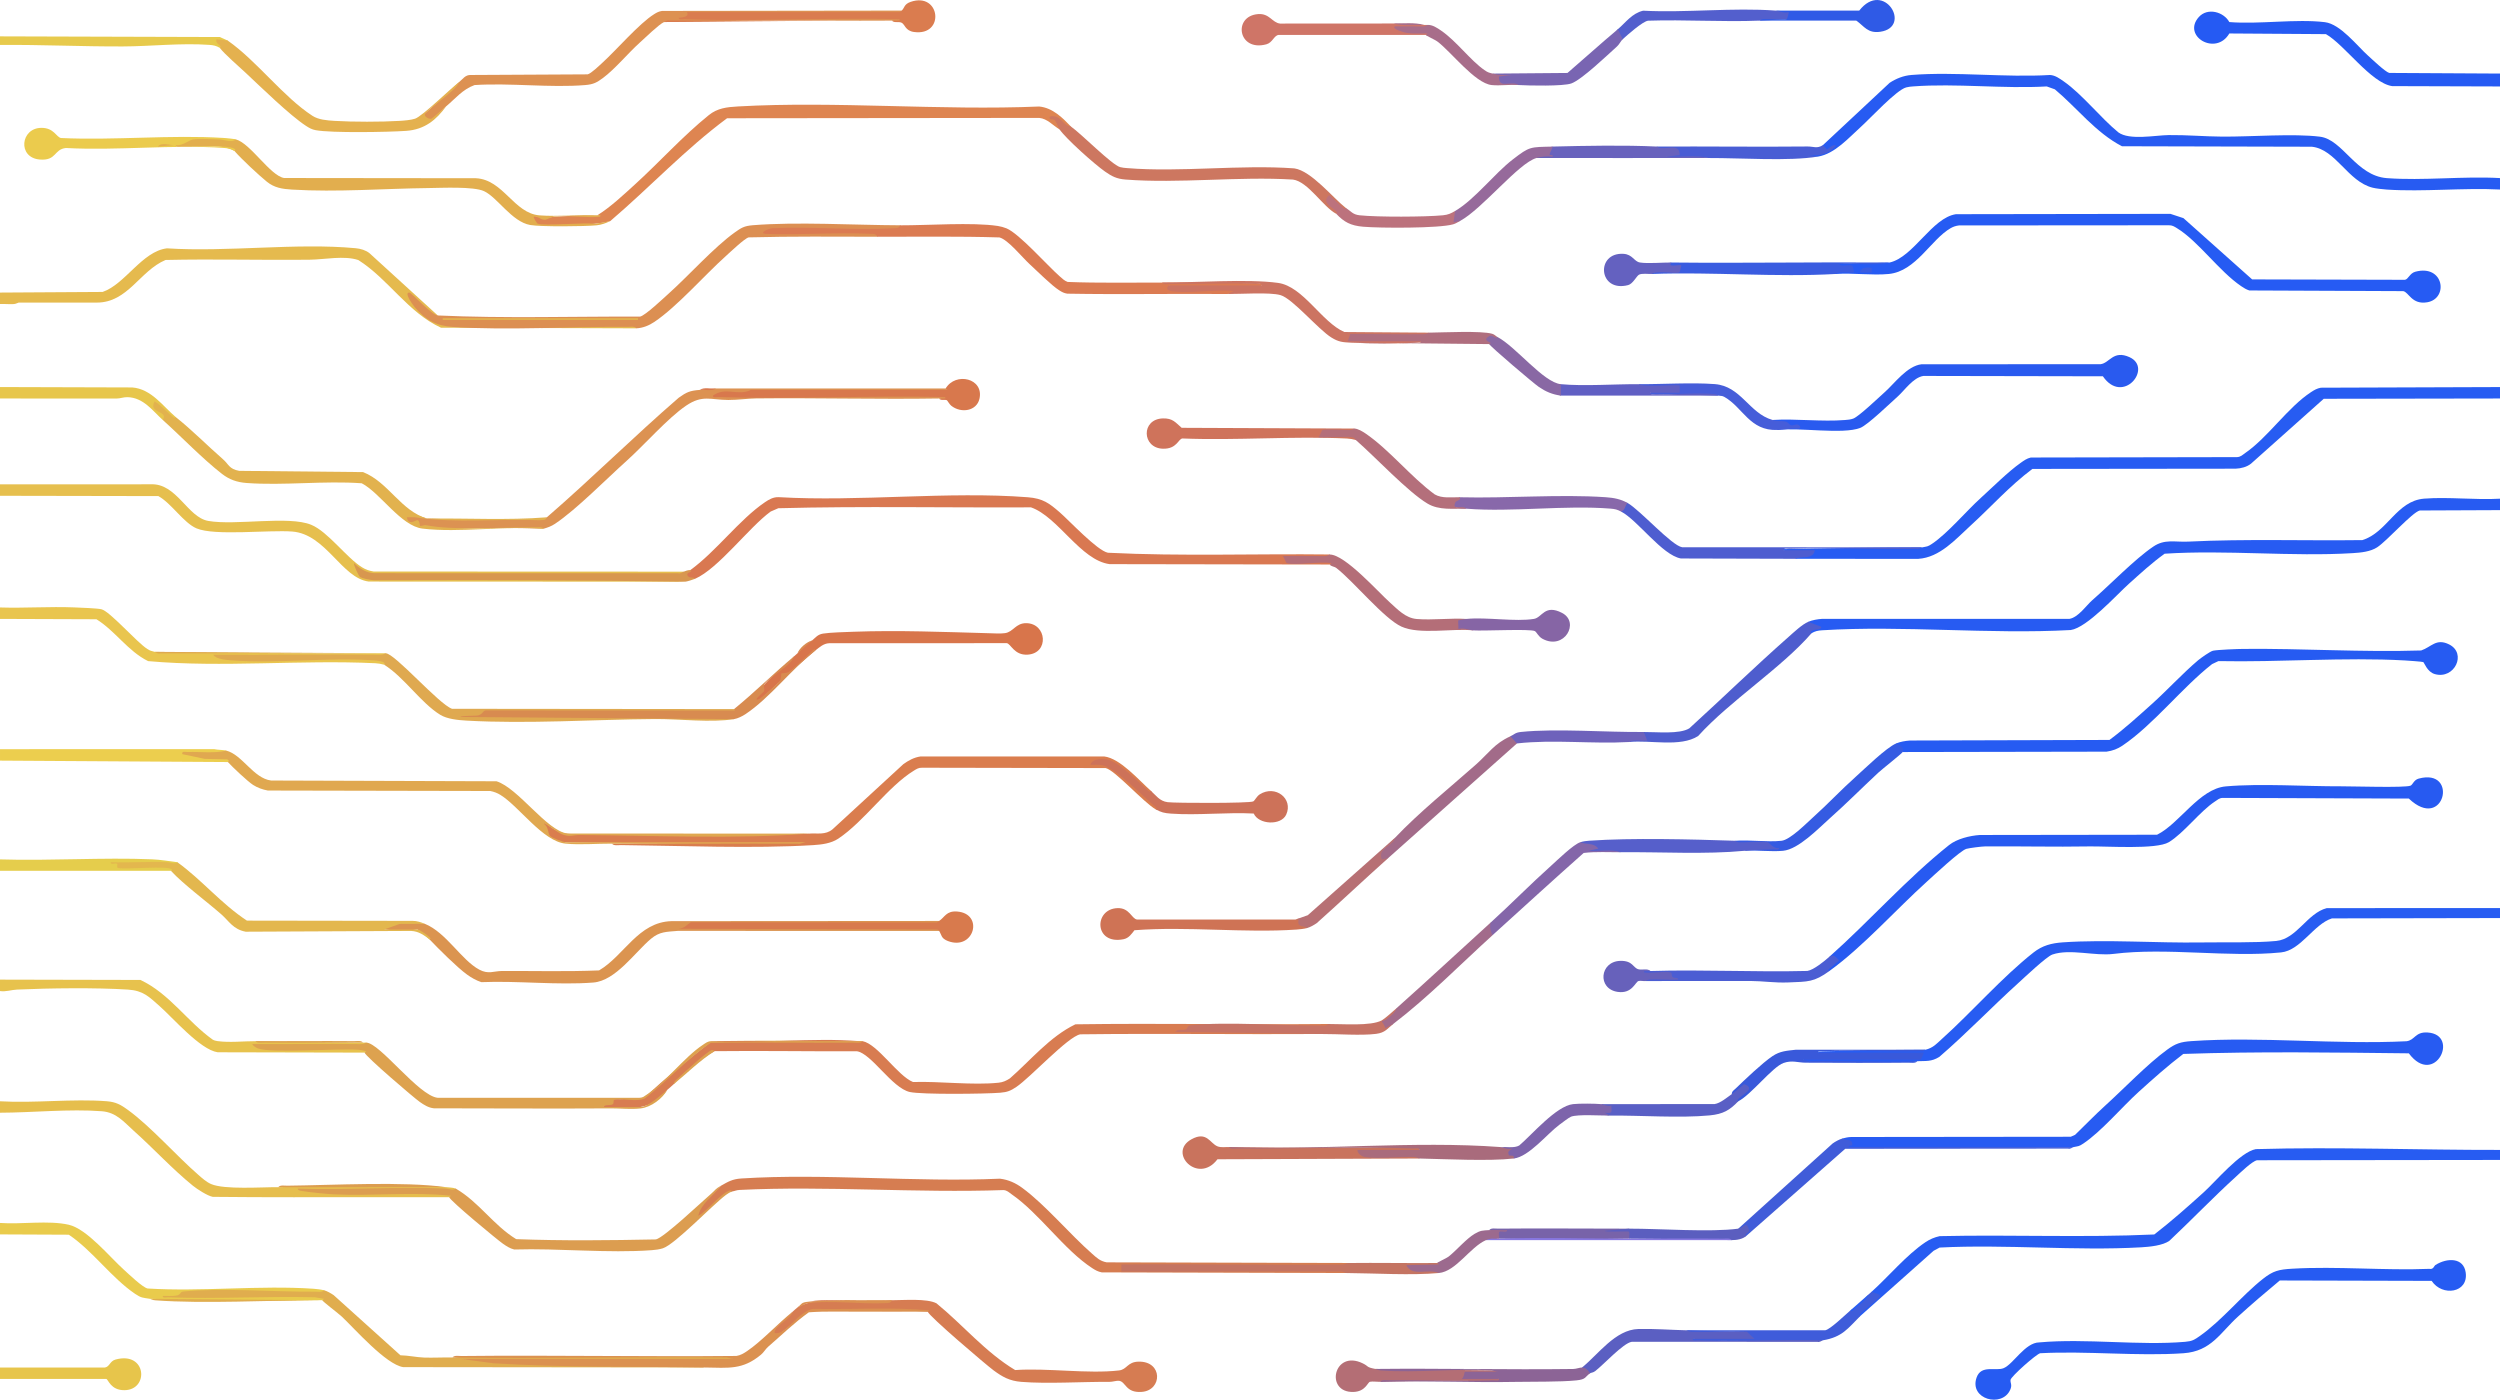 <?xml version="1.0" encoding="UTF-8"?>
<svg id="Layer_2" data-name="Layer 2" xmlns="http://www.w3.org/2000/svg" viewBox="0 0 1920 1074.96">
  <defs>
    <style>
      .cls-1 {
        fill: #5b5fc2;
      }

      .cls-2 {
        fill: #e9cb4c;
      }

      .cls-3 {
        fill: #bc727d;
      }

      .cls-4 {
        fill: #a26b89;
      }

      .cls-5 {
        fill: #c9735d;
      }

      .cls-6 {
        fill: #275bf2;
      }

      .cls-7 {
        fill: #4b5dd3;
      }

      .cls-8 {
        fill: #e7ca4c;
      }

      .cls-9 {
        fill: #3a5ce0;
      }

      .cls-10 {
        fill: #dd9152;
      }

      .cls-11 {
        fill: #265bf2;
      }

      .cls-12 {
        fill: #7965b2;
      }

      .cls-13 {
        fill: #c47462;
      }

      .cls-14 {
        fill: #3f5cda;
      }

      .cls-15 {
        fill: #6862bd;
      }

      .cls-16 {
        fill: #d8754b;
      }

      .cls-17 {
        fill: #a96b7c;
      }

      .cls-18 {
        fill: #db7b52;
      }

      .cls-19 {
        fill: #d88b50;
      }

      .cls-20 {
        fill: #ecce4e;
      }

      .cls-21 {
        fill: #8665a5;
      }

      .cls-22 {
        fill: #dc9252;
      }

      .cls-23 {
        fill: #cd7760;
      }

      .cls-24 {
        fill: #9c6a8e;
      }

      .cls-25 {
        fill: #d97851;
      }

      .cls-26 {
        fill: #cc7462;
      }

      .cls-27 {
        fill: #b46e78;
      }

      .cls-28 {
        fill: #3959da;
      }

      .cls-29 {
        fill: #405cd9;
      }

      .cls-30 {
        fill: #7863a9;
      }

      .cls-31 {
        fill: #e6be4d;
      }

      .cls-32 {
        fill: #e9c54e;
      }

      .cls-33 {
        fill: #535fcd;
      }

      .cls-34 {
        fill: #b46e75;
      }

      .cls-35 {
        fill: #db9150;
      }

      .cls-36 {
        fill: #265bf3;
      }

      .cls-37 {
        fill: #e6bf4e;
      }

      .cls-38 {
        fill: #8777e0;
      }

      .cls-39 {
        fill: #cf7355;
      }

      .cls-40 {
        fill: #275af1;
      }

      .cls-41 {
        fill: #6761bb;
      }

      .cls-42 {
        fill: #6461c0;
      }

      .cls-43 {
        fill: #af6e7e;
      }

      .cls-44 {
        fill: #a26b8b;
      }

      .cls-45 {
        fill: #e5ba4e;
      }

      .cls-46 {
        fill: #e7c64c;
      }

      .cls-47 {
        fill: #8968a4;
      }

      .cls-48 {
        fill: #d67d51;
      }

      .cls-49 {
        fill: #cf7567;
      }

      .cls-50 {
        fill: #4e5dd0;
      }

      .cls-51 {
        fill: #d8784d;
      }

      .cls-52 {
        fill: #e5cd4c;
      }

      .cls-53 {
        fill: #e0ad4e;
      }

      .cls-54 {
        fill: #e7c54b;
      }

      .cls-55 {
        fill: #255af3;
      }

      .cls-56 {
        fill: #da7d4e;
      }

      .cls-57 {
        fill: #dfa950;
      }

      .cls-58 {
        fill: #355be2;
      }

      .cls-59 {
        fill: #e2b24e;
      }

      .cls-60 {
        fill: #565fcb;
      }

      .cls-61 {
        fill: #4e5dce;
      }

      .cls-62 {
        fill: #966a9b;
      }

      .cls-63 {
        fill: #b46f7b;
      }

      .cls-64 {
        fill: #da7c4f;
      }

      .cls-65 {
        fill: #d8974f;
      }

      .cls-66 {
        fill: #7d64ab;
      }

      .cls-67 {
        fill: #e3b74e;
      }

      .cls-68 {
        fill: #cd7259;
      }

      .cls-69 {
        fill: #495dd4;
      }

      .cls-70 {
        fill: #6e62bb;
      }

      .cls-71 {
        fill: #e0a850;
      }

      .cls-72 {
        fill: #dc8f52;
      }

      .cls-73 {
        fill: #d87c51;
      }

      .cls-74 {
        fill: #465dd9;
      }

      .cls-75 {
        fill: #e2ae4e;
      }

      .cls-76 {
        fill: #605fc3;
      }

      .cls-77 {
        fill: #8c6496;
      }

      .cls-78 {
        fill: #d67c52;
      }

      .cls-79 {
        fill: #db9450;
      }

      .cls-80 {
        fill: #e4b14f;
      }

      .cls-81 {
        fill: #5b5ebf;
      }

      .cls-82 {
        fill: #ebcb4d;
      }

      .cls-83 {
        fill: #cf735b;
      }

      .cls-84 {
        fill: #c67365;
      }

      .cls-85 {
        fill: #295aef;
      }

      .cls-86 {
        fill: #de8551;
      }

      .cls-87 {
        fill: #dda24f;
      }

      .cls-88 {
        fill: #2f5ae6;
      }

      .cls-89 {
        fill: #8868aa;
      }

      .cls-90 {
        fill: #a86d8a;
      }

      .cls-91 {
        fill: #e7c24d;
      }

      .cls-92 {
        fill: #275cf2;
      }

      .cls-93 {
        fill: #dc9d50;
      }

      .cls-94 {
        fill: #595fc5;
      }

      .cls-95 {
        fill: #8466a9;
      }

      .cls-96 {
        fill: #d87a4d;
      }

      .cls-97 {
        fill: #b77074;
      }
    </style>
  </defs>
  <g id="Layer_1-2" data-name="Layer 1">
    <g id="_9RL5kN" data-name="9RL5kN">
      <g>
        <path class="cls-6" d="M1920,382.99v8.79l-61.57.27c-5.77,1.3-25.19,23.4-32.81,28.31-5.19,3.34-12.33,4.06-18.69,4.45-46.92,2.87-97.23-2.65-144.49.44-9.8,7.02-18.63,15.2-27.47,23.12-9.59,8.6-32.05,33.64-44.64,35.49-62.33,3.46-129.21-3.7-191.01.2-3.21.2-5.4.69-8.07,2.26-5.07,1.19-2.81-3.89,1.69-4.77-3.13-.6-4.53-1.94-4.19-4.02,3.18-1.33,7.06-1.99,10.58-2.24h189.98c6.83-1.12,13.05-10.42,17.51-14.3,13.77-11.96,32.52-31.47,46.9-41.2,8.9-6.03,16.49-3.32,26.89-3.83,44.35-2.19,89.13-.57,133.68-1.16,19.2-5.91,26.15-30.17,47.53-31.85,18.5-1.46,39.42,1.17,58.18.04Z"/>
        <path class="cls-92" d="M1920,297.25v8.79l-135.37.23-55.85,49.82c-3.21,2.55-7.61,3.7-11.86,3.86l-156.04.18c-17.59,13.14-31.79,29.25-47.74,43.76-11.03,10.04-23.32,24.29-39.97,25.31l-94.42-.04,1.03-2.66c5.33,0,9.99-1.3,13.97-3.93-2.72,2.94-17.39,2.87-21.99,2.2l-1.76-2.2-1.48-.84c35.63-.78,71.54-1.24,107.73-1.35,3.81-.8,4.05-.4,7.53-2.73,11.96-8,26.32-25.16,37.44-35.23,8.85-8.02,21.15-20.28,30.62-26.93,2.44-1.72,4.69-3.41,7.82-4.12l158.39-.31c2.86-.11,4.35-1.84,6.35-3.21,17.37-11.95,32.78-35.2,50.56-46.77,2.4-1.56,4.46-2.77,7.46-3.33l137.57-.49Z"/>
        <path class="cls-6" d="M1920,136.76v8.79c-28.27-1.44-58.93,1.91-86.92.04-2.94-.2-8.18-.76-10.87-1.43-19.13-4.75-28.28-29.55-46.72-31.47l-145.83-.37c-20.23-10.5-34.51-29.47-51.54-43.72l-6.22-2.22c-33.17,1.94-69.84-2.49-102.58-.02-1.92.15-3.51.27-5.38.77-7.59,2.03-27.65,23.87-34.56,30.07-9.43,8.47-20.17,20.92-33.14,23.07-3.01.42-10.79.1-6.38-3.19,3.16.2,13.77.42,9.13-3.23l1-2.38,51.22-47.84c4.94-3.26,10.68-5.58,16.86-6.06,33.8-2.67,72.05,2.11,106.33.02,4.07.22,7.51,2.81,10.61,4.96,14,9.71,28.3,28,41.83,39.07,8.46,6.33,28.49,2.24,38.73,2.12,13.82-.16,27.68,1.1,41.25,1.19,21.97.14,54.5-2.5,74.94.05,17.58,2.19,27.64,30.03,51.31,31.82,27.74,2.1,58.83-1.64,86.92-.04Z"/>
        <path class="cls-92" d="M1920,883.15v7.69l-186.61.23c-3.78.75-12.67,9.43-15.92,12.38-17.61,15.98-34.01,33.16-51.3,49.42-5.09,3.72-15.16,4.69-21.74,5.07-50.37,2.88-104.07-2.44-154.79.19l-4.66,2.49-56.22,50.04c-2.93,1.74-3.71-.77-1.83-3.24l13.63-11.53c-2.87-.95-3.89-2.25-3.05-3.92,12.9-11.6,26.62-28.14,41.22-37.95,3.35-2.25,6.85-3.77,10.95-4.66,54.87-1.27,110.14,1.25,164.8-1.28,13.25-10.22,25.77-21.38,38.07-32.48,9.14-8.26,27.93-30.84,39.9-33.07,62.61-1.81,125.06.73,187.57.61Z"/>
        <path class="cls-92" d="M1920,697.38v7.69l-129.08.26c-13.95,4.4-23.87,24.58-39.05,26.12-40.21,4.08-87.91-3.97-128.7,1.15-14.43,1.81-33.39-4.17-46.95.48-4.49,1.54-21.63,17.79-26.26,21.98-20.51,18.56-39.53,38.51-60.58,56.65-6.11,3.76-10.05,3.02-16.88,3.29-1.31.38-2.62.68-3.93.69-26.4.18-52.86.11-79.26-.11-1.66-.01-4.38-.08-4.31-1.68.11-.87.47-2.18,1.17-2.2,25.44-.68,55.67-1.25,80.92,0,4.3-.73,6.93,0,7.91,2.2-3.22-1.45-.89-5.42,2.5-5.5l-1.89,2.2h-77.85l-1.51-2.2-1.48-.84c27.7-.79,55.69-1.24,83.98-1.35,6.03-1.56,8.29-4.41,12.53-8.22,22.98-20.61,46.69-47.87,70.57-66.56,6.69-5.24,13.62-7.1,22.48-7.71,33.51-2.31,72.08.62,106.35.08,16.87-.27,41.59.42,57.45-1.14s23.75-21.31,38.83-25.22l133.04-.07Z"/>
        <path class="cls-45" d="M336.25,242.28c-2.09,2.35-5.48,1.02-10.17-3.98-5.84-6.47-14.64-12.15-3.12-.97,11.76,11.4,21.9,12.41,39.87,12.33,42.33-.23,84.39-.28,126.2-.14l-.29,2.65-150.07-.49c-25.31-11.67-40.45-37.38-63.43-51.94-10.8-3.66-26.02-.43-37.07-.29-36.99.46-74.03-.65-111.02.21-19.77,8.31-28.88,32.73-52.79,32.73H14.37c-.41,0-2.1,1.02-3.7,1.14-3.53.25-7.15-.23-10.68-.04v-8.79l78.82-.49c17.34-5.91,30.32-31.21,49.41-33.49,46.05,3.01,99.74-4.36,144.89-.1,3.83.36,7.8,1.52,10.65,3.82l52.47,47.85Z"/>
        <path class="cls-37" d="M525,439.05c1,2.58-.46,3.32-3.32,3.5-79.88.28-159.64-.04-239.29-.95-11.01-4.39-2.2,2.24,4.61,1.84,73.68-.69,147.33-.16,220.94,1.59l18.31,1.71-243.01-.1c-20.76-2.51-32.88-36.46-58.82-38.42-18.04-1.36-59.61,3.5-73.49-2.43-9.97-4.26-19.2-19.2-29.31-24.79l-121.62-.23v-8.79l115.67-.04c20.01-1.01,28.27,25.31,44.26,28.13,20.89,3.69,61.72-4.21,79.11,2.98,12.92,5.34,26.97,25.23,39.08,32.69,2.72,1.68,5.59,2.71,8.87,3.19l238.01.1Z"/>
        <path class="cls-55" d="M1920,66.4l-82.83-.26c-16.26-2.39-36.6-31.87-50.85-39.92l-74.19-.51c-10.33,17.68-36.63,2-23.41-12.65,6.71-7.43,19.03-4.01,23.41,3.89,22.86,1.87,51.18-2.61,73.38.08,11.96,1.45,24.75,18.2,33.2,25.76,3.05,2.73,13.09,12.37,16.22,13.22l85.07.49v9.89Z"/>
        <path class="cls-31" d="M213.75,911.73c42.88-1.16,85.88-2.17,128.75,0,2.48.35,5.09.18,7.5,1.1.96,3.14-1.79,3.85-8.27,2.14-26.75-.61-53.48-.51-80.21.31,27.45-.65,54.86-.44,82.24.62,4.88.84,4.72,5.16,1.24,3.53h-57.5c-41.35,0-82.74.21-124.09-.25-4-.71-12.11-5.99-15.27-8.55-15.96-12.95-30.3-28.7-45.6-42.34-7.46-6.65-13.08-13.98-24.36-14.86-24.81-1.92-53.17,1.07-78.18,1.14v-8.79c26.41,1.57,55.87-2.09,81.93-.04,7.17.56,10.87,2.73,16.23,6.61,17.77,12.88,37.24,35.24,54.32,50.07,2.87,2.49,5.97,5.33,9.63,6.92,10.26,4.44,38.7,2.31,51.65,2.4Z"/>
        <path class="cls-91" d="M196.25,799.61c26.8.58,54.3.94,82.5,1.1h2.5c2.17,3.08-2.51,3.46-5.65,3.34,4.6-.63,10.88,4.61,4.4,4.36l-112.83-.26c-13.45-1.98-34.35-26.46-44.64-35.49-8.05-7.07-12.35-11.89-24.35-12.66-24.57-1.57-60.26-1.12-85.11,0-4.35.2-8.58,1.82-13.07,1.14v-8.79l107.84.25c22.26,10.42,35.9,31.83,55.44,45.78,1.11.67,2.34.99,3.66,1.18,9.52,1.31,20.01.04,29.3.06Z"/>
        <path class="cls-32" d="M118.75,500.61c57.15.86,115.49,1.23,175,1.1h2.5c.91,3.45-3.15,4.51-12.17,3.18,4.58-.27,17.45,1.33,10.92,5.61-2.23-.63-4.45-1.03-6.81-1.14-57.72-2.77-116.97,3.52-174.43-1.62-15.59-7.69-25.27-23.24-39.69-32.15l-74.07-.27v-8.79c18.89.62,38.04-.82,56.93-.05,4.63.19,17.49.65,20.89,1.41,6.49,1.46,27,25.18,35.3,30.52,2.23,1.44,3.16,1.55,5.63,2.19Z"/>
        <path class="cls-2" d="M248.75,990.88c2.74,3.52-2.72,3.66-6.1,3.34,4.85-.24,11.52,4.31,4.85,4.36h-2.5c-43.38.85-86.71.48-130-1.1-5.44-.9-6.47-.56-11.28-3.82-18.04-12.22-32.61-33.1-50.87-45.4l-52.85-.24v-8.79c16.36,1.22,37.1-2.2,52.81,1.38,13.94,3.17,31.59,24.92,42.16,34.38,3.58,3.21,14.51,13.8,18.42,14.58,41.4,2.58,86.3-2.63,127.29.19,2.36.16,5.87.57,8.07,1.14Z"/>
        <path class="cls-20" d="M173.75,576.46c-1.28,2.74-4.43,3.88-9.44,3.42-23.7-.07,2.01,1.2,10.43,1.21,3.46,1.17,4.34,4.03.26,4.17l-175-1.1v-8.79l164.42-.05c2.7.65,6.92.53,9.33,1.14Z"/>
        <path class="cls-54" d="M0,1050.24h80.64c3.56-.58,3.69-4.9,8.05-6.1,23.96-6.61,25.97,23.28,6.96,23.52-10.71.13-12.47-8.31-14.03-8.64l-81.62.02v-8.79Z"/>
        <path class="cls-8" d="M175,31.23c-.52,1.78-2.15,2.37-4.9,1.79,2.13,1.99,1.81,3.53-1.35,3.7-2.67-1.58-4.86-2.03-8.07-2.26-21.85-1.55-44.56,1.13-66.25,1.21-31.53.12-62.93-1.43-94.43-1.15v-6.6l168.79.52,6.21,2.78Z"/>
        <path class="cls-46" d="M135,320.33c1.81,4.54-4.33,2.01-6.81-1.04.71,2.3-.38,3.32-3.19,3.24-7.8-7-14.76-17.19-27.07-17.51-3.09-.08-5.6,1.08-8.51,1.07-29.81-.06-59.63-.06-89.42-.05v-8.79l101.52.31c14.79,1.16,23.5,14.39,33.48,22.77Z"/>
        <path class="cls-52" d="M136.25,662.2c.56,3.05-3.05,3.73-10.85,2.05,4.98-.66,12.46,3.28,5.85,4.55H0v-8.79c38.59,1.24,78.48-1.64,116.93-.05,5.95.25,13.34,1.43,19.32,2.24Z"/>
        <path class="cls-40" d="M1405,745.74c-4.5.36-3.26-2.52,3.69-8.66l-3.69-2.33c30.61-27.17,59.45-59.96,91.88-85.74,6.02-4.78,15.76-7.19,23.7-7.74l136.03-.19c17.26-8.54,32.49-35.34,52.78-37.13,26.89-2.38,61.26.06,88.69-.07,8.41-.04,49.1,1.27,53.21-.49,1.74-.75,2.5-4.41,6.25-5.42,31.05-8.41,19.75,41.33-7.56,15.33l-143.03-.51c-2.49.09-3.92,1.48-5.72,2.66-11.8,7.71-23.92,24.32-35.59,31.36-9.57,5.78-47.62,2.99-61.31,3.24-26.59.49-53.46-.24-79.89,0-2.61.02-11.75,1.2-14.24,1.86-4.6,1.23-25.22,20.56-30.23,25.08-23.55,21.25-49.46,50.37-74.97,68.73Z"/>
        <path class="cls-36" d="M1451.25,201.61c18.29-4.11,32.57-34.41,50.92-37.11l164.71-.26,10.01,3.29,52.75,47.05,117.28.31c2.62-.27,3.71-5.03,8.02-6.19,22.01-5.94,25.79,20.62,9.14,23.46-11.79,2.01-14.17-7.86-18.44-8.57l-118.17-.51c-2.36-.75-4.28-1.98-6.24-3.3-16.94-11.48-32.86-34.48-49.35-44.55-2-1.22-3.58-2.31-6.22-2.22l-161.16.12c-2.4.3-4.34.93-6.37,2.09-15.17,8.69-26.62,33.12-47.49,35.19-12.66,1.25-27.69-.93-40.63,0l-.18-2.47c12.57-1.48,14.37-2.07,5.4-1.76-2.93,0-4.14-1.46-3.69-4.06,13.28.27,26.51.1,39.72-.5Z"/>
        <path class="cls-6" d="M1592.5,880.95c-57.61.73-115.32.95-173.12.66-1.9-1.01-1.51-2.82.46-3.75-3.97-.03-5.58-1.2-4.85-3.5,2.21-.6,4.47-1.1,6.81-1.14l168.55-.19,3.32-1.48c7.69-7.41,15.25-15.31,23.18-22.49,14.37-13.02,32.32-31.83,47.49-42.88,6.43-4.69,10.24-6.02,18.73-6.61,53.01-3.68,111.52,2.79,165.11.1,6.49-.76,6.59-7.33,16.17-6.72,25.4,1.62,5.4,42.42-14.37,16.01-57.5-.63-115.79-1.53-173.21.46-11.99,9.12-23.28,19.18-34.32,29.18-12.72,11.53-28.6,30.37-42.44,39.63-3.48,2.33-3.72,1.93-7.53,2.73Z"/>
        <path class="cls-11" d="M1456.25,570.96c3.18-1.33,7.06-1.99,10.58-2.24l153.24-.45c11.46-8.49,21.98-18.12,32.47-27.51,11.77-10.55,23.54-23.44,35.53-33.61,1.94-1.64,9.37-6.97,11.57-7.41,3.79-.76,18.63-1.34,23.43-1.38,45.25-.45,90.99,2.67,136.38,1.21,7.96-2.72,11.53-9.59,21.44-4.67,13.86,6.88,4.2,27.12-10.95,22.81-5.89-1.67-8.07-8.79-8.87-9.23-.6-.34-12.07-1.14-14.2-1.26-46.46-2.6-96.36,1.49-143.14.51l-4.87,2.31c-22.95,17.93-45.04,46.56-68.82,62.6-3.84,2.59-7.43,3.91-12.23,4.64l-156.55.29c-2.1-1.6-5.25-4.05-5-6.6Z"/>
        <path class="cls-11" d="M1870.45,971.5c9.11-5.69,21.55-5.74,23.2,5.74,2.27,15.81-18.06,18.72-26.13,6.48l-116.64-.31c-10.93,9.05-21.72,18.31-32.16,27.78-13.54,12.27-20.44,26.62-41.8,28.1-35.36,2.45-74.28-1.93-110.02-.01-2.85.48-22.44,17.83-22.8,20.44-.34,2.45,1.49,3.71-.26,7.64-6.26,14.09-31.76,7.28-25.79-9.48,3.53-9.92,14.58-4.67,20.66-7.1,7.51-3.01,16.44-19.69,27.46-19.82,36.02-3.22,76.51,2.58,112-.44,5.43-.46,7.13-1.55,11.22-4.42,17.09-12,32.47-31.31,48.68-44.03,7.77-6.09,11.99-7.1,22.48-7.71,34.1-2,70.76,1.52,105.14.12,3.3.65,3.58-2.24,4.74-2.96Z"/>
        <path class="cls-25" d="M1021.25,425.86c1.85,2.06-.58,3.25-3.09,3.3-9.68.19-19.45.04-29.13-.21.23,1.52,1.42,2.16,3.58,1.89l21.81-.93c4.93-1.22,14.43,2.53,6.84,3.64l-169.05-.29c-22.23-2.87-39.67-36.41-60.41-43.61-64.65.33-129.56-1.02-194.06.68l-5.86,2.54c-16.63,12.06-40.09,43.81-58.12,51.67-8.1,1.17-11.96-2.68-3.75-6.6,19.76-14.18,37.9-39,57.47-52.24,3.1-2.1,6.47-4.07,10.59-3.88,61.76,3.64,130.33-4.68,191.29.07,11.71.91,16.45,4.63,24.42,11.5,7.18,6.18,28.81,29.49,37.11,31.12,56.63,2.84,113.61.64,170.36,1.33Z"/>
        <path class="cls-73" d="M1020,786.42c2.23,2.51-.15,3.31-3.21,3.43-34.17-1.47-68.31-1.55-102.4-.26,32.55,1.47,65.6,2.23,99.14,2.3l1.46,2.22c-61.76.4-123.57-.51-185.34.25-9.44,1.69-38.41,33.25-49.07,40.39-4.36,2.92-6.85,4.01-12.42,4.47-11.29.93-60.26,1.5-69.46-.56-13.63-3.05-29.53-29.75-40.66-31.3-36.42.21-72.9-.5-109.3-.06-11.77,6.6-22.18,15.03-31.25,25.28-1.64,1.35-2.98,2.82-5,4.4-5.48,7.36-12.35,11.75-20.62,13.19-8.59,1.36-19.22.67-28.12,0-3.73-2.81,1.66-3.8,4.67-3.73l1.47-2.4c8.71.28,17.06-.13,25.05-1.23,16.3-14.84,33.21-29.01,50.73-42.5,39.35,0,78.29-.23,116.82-.7,11.6,2.3,26.88,26.61,38.7,31.38,20.44-.68,45.81,2.63,65.71.53,3.51-.37,5.94-1.54,8.71-3.33,15.93-13.89,30.58-32,50.29-41.52,64.68-.92,129.42.37,194.09-.25Z"/>
        <path class="cls-86" d="M822.5,97.18c-1.2,2.76-3.91,2.08-8.13-2.04,1.06,1.74,1.45,2.92-.62,4.24-5.03-2.9-9.31-8.23-15.6-8.82l-239.76.26c-32.21,23.86-59.35,53.06-89.64,78.91-8.71,3.27-53.1,5.28-58.86,2.04-1.45-.82-3-5.17-1.47-6.32l9.69,1.74c13.91-1.48,27.98-1.91,42.22-1.3l-1.58-.54c10.34-6.48,19.82-15.47,28.78-23.61,19.03-17.28,36.74-37.13,56.85-53.33,6.61-5.33,13.72-6.17,22.43-6.66,75.2-4.26,155.57,3.3,231.31.05,10.38.99,18.05,8.78,24.37,15.39Z"/>
        <path class="cls-56" d="M883.75,607.24c2.29,2.23-.12,3.35-3.18,2.03-7.26-7.07-14.96-13.75-23.1-20.06-3.35-4.06-19.14-5.4-7.82-2.89,7.19,2.28,40.84,31.09,40.81,34.58,0,1.02-1.65,1.21-2.96.63-9.15-5.2-31.39-30.26-38.39-31.65l-141.01-.26c-2.64-.09-4.22,1-6.22,2.22-19.73,12.05-38.28,39.09-58.09,52.25-5.5,3.65-12.61,4.56-19.35,4.97-45.64,2.79-101.07.48-147.57-.03-2.11-.02-5.56.7-6.86-1.12,50.33-.31,99.92-.68,148.75-1.1-60.68.8-123.99,1.21-184.37,0-3.18.68-10.07-2.39-12.84-4.8-2.44-2.12-7.37-9.74-2.91-10.41,10.49,8.83,13.83,8.94,26.93,9.1,58.53.71,117.19,1.31,175.69-.49,6.46-.51,12.63,1.27,18.12-3.3l54.37-50.02c3.87-2.8,8.19-5.22,13.25-5.94h141.03c12.42,1.49,26.86,18.5,35.73,26.28Z"/>
        <path class="cls-48" d="M1035,969.99c1.99,2.48-1.36,3.35-4.09,3.37-55.71.36-111.53.08-167.16-.67v1.73l165.9-.11c2.76.12,4.83.5,4.1,3.37l-187.57-.49c-3-.55-5.06-1.77-7.46-3.33-21.56-14.03-40.5-41.99-61.81-56.67-1.99-1.37-3.49-3.11-6.35-3.21-66.58,2.38-136.3-3.37-202.52-.11-2.48.12-3.89.92-5.54,1.14-2.11-.17-4.08.6-5.89,2.3l-17.16,15.38c-9.11,6.08-3.58-6.86,1.79-10.12l12.51-11.96c5.49-3.1,8.73-5.1,15.58-5.54,64.12-4.1,133.94,3.05,198.65.16,6.52.78,12.04,3.36,17.03,7.01,17.79,13.01,36.57,35.63,53.7,50.61,3.53,3.09,5.99,5.66,11.21,6.63l185.07.49Z"/>
        <path class="cls-85" d="M1361.25,322.53c17.9-1.12,38.04,1.49,55.67.04,2.27-.19,4.12-.3,6.29-1.06,4.28-1.49,19.84-16.42,24.32-20.39,7.52-6.67,17.01-20.03,28.2-21.37l137.45-.04c7.01-.82,9.75-11.11,22.28-5.41,18.18,8.26-5.08,37.12-20.45,14.69l-137.85-.27c-7.89,1.25-14.34,10.98-19.64,15.71-5.69,5.07-23.09,21.92-28.77,24.16-13.5,5.32-47.79-.59-63.76,1.64l1.26-2.27c12.52-.78,2.07-2.77-4.25-2.95l-.77-2.47Z"/>
        <path class="cls-72" d="M691.25,173.03c2.46,1.47,1.81,2.78-.82,3.87l-16.64,1.46c1.83.85,1.36,2.12-.04,3.46-32.91-.05-65.91-.37-98.82.49-3.17.86-14.28,11.47-17.47,14.32-16.29,14.6-37.47,38.92-54.94,50.62-3.99,2.68-8.67,4.66-13.78,4.92-1.3-1.82-4.74-1.1-6.86-1.12-42.97-.4-91.78,2.85-133.82.06-13.6-.9-21.11-5.5-29.32-14.89-.93-1.07-9-11.66-4.38-11.52,1.84.06,17.11,17.33,21.87,17.57,51.41,2.39,103.66.69,155.36.87,4-.8,18.21-14.33,22.17-17.88,15.09-13.53,34.72-35.48,50.56-46.77,4.9-3.49,7.17-4.97,13.73-5.51,33.65-2.78,78.33-.08,113.17.04Z"/>
        <path class="cls-78" d="M685,998.57c9.22-.01,26.7-1.5,34.19,2.36,20.35,16.57,37.5,37.5,60.45,51.27,24.64-1.73,55.97,3.09,79.8.29,6.19-.73,6.33-6.54,14.93-6.75,18.79-.46,18.43,22.04,2.51,23.23-12.62.95-12.14-8.04-17.65-8.54-1.84-.17-4.74.87-7.29.85-21.29-.17-47.05,1.64-67.61-.01-9.07-.73-14.54-3.89-21.23-8.81-5.61-4.13-50.06-41.97-50.59-45.1-29.21-1.91-61.5-1.64-91.45-.23-7.97,6.18-15.95,12.41-23.92,18.68-11.38,1.85,5.16-12.69,8.27-14.7l3.35-3.76c1.21-.97,2.06-2.04,3.75-3.3,7.43-4.24,16.35-5.8,26.75-4.66,15.59.9,30.84.62,45.75-.83Z"/>
        <path class="cls-18" d="M892.5,217c25.72-.17,51.52.06,77.4.69l-1.15,1.51-1.14,2.2c-22.66-.09-45.33-.09-68.01,0l-1.48-2.2c.36,2.37,2.94,3.3,7.74,2.8l40.75-.66c4.54,2.67-.66,4.19-4.12,4.46-40.92-.33-81.9.47-122.83-.26-2.51-.4-3.96-1.19-5.97-2.44-6.01-3.73-17.33-15.1-23.09-20.37-5.26-4.8-16.64-18.91-23.07-20.38-31.23-.98-62.55-.47-93.79-.52-.87-2.51-3.22-2.14-5.56-2.26-26.15-1.32-53.78,1.11-80.09.07-5.88-.66,2.41-4.24,5.08-4.37,30.01-1.5,62.17,1.83,92.51.04,2.33-.14,4.68.26,5.56-2.26,21.39.08,55.36-2.48,75.07.49,2.15.32,4.69,1.02,6.67,1.83,9.76,4,31.43,28.58,40.73,36.73,1.9,1.66,3.66,3.49,6.22,4.43,24.16.96,48.4.41,72.57.49Z"/>
        <path class="cls-75" d="M181.25,107.08c11.16,3.09,26.35,27.91,36.94,29.63l147.31.17c21.06,1.02,29.17,26.97,48.83,28.51,13.98,1.09,30.08-.54,44.43-.04.94.03,3.85-.35,1.87,1.1-10.83,1.02-24.65-1.37-35.06-.06-3.02.38-4.89,2.37-7.43,2.38-3.05,0-4.9-2.84-8.12-2.32-.63.52,2.37,5.04,2.76,5.25,4.03,2.1,36.83-1.07,44.11.25l11.87-2.2c-3.35,1.6-6.75,2.92-10.62,3.3-9.05.88-42.84,1.2-50.97-.25-14.13-2.52-25.15-21.25-35.44-26-8.03-3.71-32.31-2.5-42.4-2.38-34.41.4-70.5,3.29-105.01,1.19-7.57-.46-13.63-1.4-19.37-6.05-6.38-5.18-19.77-17.68-24.95-23.68-4.93-2.88-12.21-3.96-21.82-3.23l-21.91.13c-8.76-.95,6.7-5.76,10.79-6.57,11.41-.2,22.81.09,34.19.88Z"/>
        <path class="cls-79" d="M721.25,707.27l.48,2.53c-63.87.67-127.57,1.09-191.1,1.23l187.69.58c2.96-.08,4.19.76,2.94,3.36l-200.69-.05c-8.86.78-13.91.47-20.6,6.06-12.25,10.25-27.08,32.25-44.28,33.61-27.24,2.15-58.37-1.48-86.02-.29-4-1.33-7.64-3.42-10.92-5.78-7.54-5.41-22.12-19.97-28.74-26.94-2.78-2.92-5.9-5.49-9.37-7.69-7.31.98-17.69.86-25.62,0-.5-.78-.86-2-.22-2.3,9.31-4.38,21.35-3.76,31.47-2.1,16.43,6.64,28.07,27.87,41.84,35.21,7.03,3.75,11.12,1.05,17.48,1.02,24.83-.1,49.69.58,74.49-.44,19.31-11.31,29.99-37.19,55.72-37.84l205.47-.14Z"/>
        <path class="cls-71" d="M621.25,640.22c-54.51,4.26-119.91,1.53-175.68,1.04-5.88-.05-7.69,1.9-14.2-.61-2.43-.93-12.92-8.88-13.87-8.12,4.09,2.51,2.96,6.97,4.9,9.42,1.08,1.37,10.37,4.86,11.97,4.86h184.37l-4.36,1.1c-48.12-.23-96.28.3-144.39,0-11.36-.07-24.49,1.08-35.63,0-17.38-1.68-35.74-28.6-49.99-37.39-2.42-1.49-4.93-2.46-7.81-3.03l-170.84-.36c-4.12-.75-7.94-2.14-11.35-4.31-4.15-2.63-15.89-13.78-19.38-17.58-.1-.11,1.9-1.25-.75-2.05l-17.01-.37-17.23-3.64c-.6-2.66,2.43-1.56,4.35-1.63,9.58-.35,20.25,1.18,29.39-1.1,12.36,3.14,20.9,21.3,34.48,22.99l173.1.57c16.72,5.25,38.46,37.94,54.36,40.13l185.55.07Z"/>
        <path class="cls-22" d="M726.25,298.35c3.66-2.57,4.3,2.61-.24,3.3l-148.62-.16-5.37,1.71c49.1-.3,98.2-.5,147.3-.59,11.57-.04,10.8,6.09,1.94,3.43-46.84.76-93.81-.57-140.68-.05-6.68.08-13.86,1.22-21.26,1.2-13.5-.05-19.76-4.21-32.41,4.37-14.03,9.51-32.32,30.41-45.62,42.32-15.15,13.57-38.95,37.72-55,48.37-2.92,1.94-5.4,2.81-8.78,3.82-22.45-.85-45.22-.78-68.3.22l-26.04-1.44c-2.63-1.69-5.74-2.95-9.34-3.77-8.54-9.15,7.22-5.62,13.48-2.9,29.19,1.27,58.53,1.13,87.75.37,1.96-.05,3.3-.27,4.95-1.28,34.45-29.82,66.73-61.95,101.24-91.8,6.06-4.31,8.5-5.43,16.26-6.03l12.5-1.1h176.25Z"/>
        <path class="cls-87" d="M546.25,799.61c37.94-.5,75.86-.5,113.75,0,.82.07,1.8-.14,2.5,0-1.3,1.82-4.75,1.1-6.86,1.12-36.58.34-73.18-.48-109.75.21-18.33,12.38-33.1,28.89-50.42,42.5-6.25,3.27-17.57-.28-23.51,1.17-1.39.34-.07,2.61-1.43,3.48-1.89,1.21-6.47-.1-6.77,2.09h28.12c5.98,0,16-9.57,20.62-13.19-3.6,6.56-12.24,13.38-20.62,14.3-7.73.85-15.33-.1-22.46-.06-45.39.3-90.8-.04-136.19-.05-4.2-.44-7.55-2.62-10.75-4.84-4.6-3.19-42.04-35.3-42.49-37.94-.02-.1,1.06-.59,1.25-1.04-2.28-.62-4.39-1.07-6.81-1.21-15.99-.99-65.87,2.92-76.4-.97-1.3-.48-3.84-2.06-4.29-3.36,27.73.25,55.53-.41,83.27.07,2.29.04,4.01-1.18,4.23-1.18,10.48.1,40.36,40.97,54.92,42.39h156.39c1.21-.33,2.06-1.11,3.06-1.71,14.6-8.89,29.62-29.4,44.34-39.05,2-1.31,3.56-2.66,6.28-2.73Z"/>
        <path class="cls-93" d="M553.75,910.63c-5.81,7.76-15.37,13.57-17.49,23.08,7.09-3.54,17.54-17.88,24.55-19.49.74-.17,1.57.82,1.69.8-1.92.59-3.48,1.57-5.02,2.72-10.59,7.93-39.07,37.95-48.43,40.96-2.58.83-5.62,1.22-8.38,1.43-33.56,2.53-71.75-1.58-105.76-.51-3.36-.82-6.01-2.61-8.68-4.46-4.23-2.94-40.86-33.21-41.24-35.74-.01-.09,1.1-.6,1.27-1.08-29.81-3.2-60.67.44-90.65-1.12-5.06-.26-18.45-1.62-23.44-2.49-1.17-.2-3.74-.44-3.42-1.91,37.3,1.24,76.01-1.67,113.16-.06,2.94.13,5.93,1.85,8.08.05,17.94,10.42,28.95,28.18,46.45,38.85,35.59,1.34,71.7.94,107.33.21,6.3-1.45,35.37-29.06,42.5-35.18,3.55-3.05,2.7-3.38,7.47-6.08Z"/>
        <path class="cls-59" d="M135,320.33c12.43,9.87,24.21,21.87,36.28,32.4,4.49,3.92,4.59,7.44,12.4,8.88l95.16.96c19.55,7.7,29.06,30,49.4,35.71,30.52-.43,61.46,1.41,91.76-1-.53.46-.44,1.59-2.05,2l-3.51.26c-31.56-1.32-64.31,2.51-95.14-2.2-2.21-.34-4.58.02-6.8-.06,1.15,6.99,6.93,1.98,8.09,2.18,1.82.31,1.72,4.17,1.98,4.37.66.52,3.16-.75,4.28-.53,22.42,4.41,59.2,1.42,83.79,1.65,2.11.02,5.56-.7,6.86,1.12-28.91-2.43-64.95,3.3-93.01-.1-16.63-2.01-32.5-27.47-46.67-34.81-28.68-2.13-60.15,1.91-88.49-.23-7.48-.56-13.3-2.68-18.89-7.02-14.88-11.56-31.14-28.55-45.44-41.38,4.88-7.3-11.59-4.92-6.24-14.29,5.48,3.36,9.45,8.38,14.42,12.22,1.17.91,1.75-.19,1.82-.13Z"/>
        <path class="cls-10" d="M692.5,8.14c1.06,2.21.47,3.26-2.15,3.38l-159.48-.07-.9,1.05c51.52.36,103.08.33,154.68-.1,12.46.69,9.19,6.12.36,3.43-16.22.2-32.53-.01-48.75,0-43.18-.18-85.27.18-126.25,1.1-3.83,1.64-14.95,12.47-18.78,15.91-8.79,7.91-18.84,20.13-28.06,26.98-4.74,3.52-7.36,4.99-13.73,5.51-26.91,2.23-57.66-1.79-84.99,0-9.24,3.32-14.92,10.61-21.93,16.44l-7.99,7.94c-3.76,4.15-8.3,4.72-10.35-.83,9.76-8.37,19.2-16.97,28.33-25.79,2.98-2.29,4.72-5.79,9.35-5.5l89.46-.49c2.83-.77,8.79-6.63,11.22-8.82,10.92-9.9,28.35-30.27,39.92-37.45,2.01-1.25,3.46-2.04,5.97-2.44l184.08-.26Z"/>
        <path class="cls-16" d="M623.75,491.82c2.77-2.28,4.14-4.54,8.41-5.23,5.37-.87,17.25-1.18,23.41-1.41,34.37-1.26,69.61.18,103.81,1.13,3.73.1,8.91.44,12.42-.05,6.42-.89,8.21-7.75,16.35-7.67,15.84.16,17.79,23.13,1.07,24.18-10.35.65-12.95-8.51-16.06-8.83l-136.32.06c-4.35.14-7.55,3.16-10.6,5.52-14.94,12.62-29.56,25.78-43.85,39.46-2.38.24-3.45-1.12-3.31-3.23,7.07-10.04,15.52-18.62,26.16-26.65l4.75-5.19c.84-.7,1.61-1.47,2.5-2.2,2.99-3.9,6.73-7.36,11.25-9.89Z"/>
        <path class="cls-53" d="M347.5,1042.54c3.34-.28,6.69-.5,10.03-.51,66.89-.18,133.78-.16,200.67-.05,1.57,0,4.38.02,4.3,1.65.01.86-.26,2.19-.87,2.2-68.55.92-139.48.93-207.88-2.2,59,2.99,119.45,4.67,181.35,5.04l6.15,1.55-231.58-.26c-13.22-1.98-37.22-29.43-47.14-38.79-2.28-2.15-14.88-11.71-15.03-12.61-.02-.1,1.06-.59,1.25-1.04l-6.81-1.21c-37.3-.9-75.36,1.4-112.57.05-1.52-.05-4.65.83-4.36-1.09,3.44-.1,6.96.29,10.39-.26,3.57-.58,2.74-2.88,5.16-3.12,29.1-2.97,70.6.38,101.33.1,2.11-.02,5.56.7,6.86-1.12,2.47.65,5.46,2.4,7.53,3.82l51.24,46.17c5.96.1,12.22,1.53,18.09,1.75,6.59.24,14.7-.19,21.89-.08Z"/>
        <path class="cls-23" d="M822.5,97.18c8.15,5.77,31.38,29.42,37.7,31.15,1.87.51,3.46.61,5.37.77,40.76,3.36,87.14-2.82,128.5.22,13.09,1.93,29.61,22.69,39.67,30.52,1.88,2.26-.16,3.11-3.06,1.98-9.43-8.78-15.24-12.08-2.16-.24,1.09,1.76.06,2.72-2.28,2.65-10.17-5.36-21.64-24.74-33.21-26.31-41.52-2.58-87.77,3.19-128.72-.03-6.74-.53-10.43-2.48-15.59-6.08-8.1-5.65-30.01-25.2-34.99-32.44-1.07-1.55-2.48-5.77-3.66-7-1.54-1.61-4.76.65-3.83-2.88,7.08-1.49,8.76,3.74,13.11,6.64,1.16.77,2.8.81,3.13,1.05Z"/>
        <path class="cls-57" d="M563.75,544.58c3.45-.34,2.69,1.96-.25,3.3-63.96-.34-127.53-.18-190.7.46l189.43,1.72,1.52,2.21c-17.63,2.95-42.18-.19-60.68-.05-47.06.35-97.61,3.9-145,1.2-6.36-.36-14.69-1.21-19.95-4.44-14.94-9.16-27.66-28.83-43.12-38.48,2.1-2.51-5.53-3.16-8.08-3.34-34.87-2.47-73.97,2.65-108.78.03-4.29-.32-12.26-.89-14.39-4.37,42.73.27,85.52-.44,128.27.07,2.29.03,4.01-1.18,4.23-1.18,7.01.09,40.75,39.07,50.89,42.64l216.61.23Z"/>
        <path class="cls-67" d="M136.25,662.2c18.81,13.58,33.75,31.97,53.39,44.84l127.28.19c3.37-.04,6.37,1.05,9.33,2.24l-19.27.09-11.98,4.3h25.62c1.79,0,8.54,4.94,9.91,6.6.39.47-.58,1.05-.53,1.09-4.37-3.28-8.21-6.31-14.37-6.6l-126.95.61c-9.67-1.83-12.77-8.13-18.64-13.28-11.33-9.95-29.36-23.24-38.78-33.5-.04-.05,1.06-.74.65-1.12-3.32-3.02-34.03.25-41.22-1-1.41-.25-.22-2.79-.75-3.26-1-.89-5.21,1.12-4.93-1.2,14.32.46,28.85-.63,43.16-.06,2.94.12,5.93,1.86,8.08.05Z"/>
        <path class="cls-35" d="M608.75,1007.37c-1.48,5.64-12.06,9.84-13.73,14.86-.58,1.74.18,1.74,1.88,1.66,7.09-.35,17.36-17.17,27.54-18.66,29.69.59,59.91-1.51,89.31,1.1-.19.44-1.26.94-1.25,1.04h-52.5c-12.91.1-25.92-.48-38.82.49-11.22,8.01-20.92,17.54-31.21,26.41-2.11,1.82-3.31,4.28-5.53,6.13-14.15,11.76-24.66,10.12-43.18,9.84-53.43-.82-109.05.06-161.98-3.21l-25.52-3.39h208.75l-4.36-1.1c-70.18-.82-140.49,1.1-210.64,0,1.3-1.82,4.74-1.1,6.86-1.12,70.37-.77,140.81.67,211.19-.05,3.22-.5,5.72-2.05,8.23-3.75,11.22-7.6,23.7-21.25,34.97-30.25Z"/>
        <path class="cls-80" d="M175,31.23c22.23,15.58,42.66,43.29,64.98,57.73,4.63,2.99,11.02,3.51,16.85,3.87,14.15.87,35.95.86,50.11,0,3.39-.2,8.8-.64,11.84-1.68,5.63-1.93,26.76-22.71,33.73-28.05-1.46,6.09-25.31,21.29-26.21,24.8-.45,1.74,3.45,3.88,4.98,3.27.71-.28,9.45-7.91,11.23-9.39-7.32,10.17-16.31,17.74-30.58,18.73-13.88.96-57.26,1.73-69.49-.53-3-.55-5.06-1.77-7.46-3.33-12.4-8.07-34.77-29.92-46.25-40.67-5.07-4.75-16.49-14.59-19.97-19.27-.04-.05.86-.53.53-1.09-.99-1.67-4.01-2.49-3.03-5.5l8.74,1.09Z"/>
        <path class="cls-96" d="M721.25,714.97c-.91-1.41-1.5-1-3.01-1.16l-197-.49c4.93-.63,5.84-2.9,9.35-5.04l187.68.16c1.65.33,2.13-.62,2.99-1.17,4.24-2.69,5.42-7.88,13.8-7.22,20.95,1.65,13.02,30.28-7.02,22.69-5.41-2.05-4.77-4.65-6.78-7.77Z"/>
        <path class="cls-68" d="M883.75,607.24c3.89,3.41,6.76,8.09,13.07,8.84,6.34.76,62.86.9,65.67-.6,1.29-.69,2.57-3.89,5.05-5.45,11.95-7.49,25.89,3.36,20.26,15.61-3.94,8.58-21.16,7.71-24.93-.84-20.6-1.1-43.19,1.53-63.54.06-5.11-.37-7.63-.95-11.83-3.34,2.49-.46-1.3-2.79-1.88-3.3-7.97-7.01-29.89-28.89-39.05-30.52-3-.53-6.06-.22-9.08-.27.98-4.46,7.27-4.72,11.74-4.32,9.08.82,23.82,16.35,30.76,22.47.58.51,3.22,3.84,3.75,1.65Z"/>
        <path class="cls-39" d="M995,706.17c3.68-1.3,4.99-.71,4.57,2.69,3.8.56,5.2,1.86,4.18,3.91-2.2.58-5.72.98-8.07,1.14-40.14,2.76-84.04-2.61-124.42.51-2.21,2.79-4.25,6.07-8.39,6.9-22.63,4.54-23.06-23.22-4.64-23.88,9.21-.33,10.81,8.05,14.89,8.74h121.89Z"/>
        <path class="cls-5" d="M943.75,880.95c48.08.74,96.52.62,145.3-.36,2.44-.24,2.75.97.95,2.56-.02.84-.18,2.09-.84,2.2-3.33.53-41.4.56-43.48,0-1.42-.38-2.68-.84-3.18-2.2,2.79,1.93,5.96,3.16,9.5,3.7l34.97-.38c2.44.22,3.6.92,3.03,3.28l-154.98.57c-14.81,19.62-38.64-5.1-19.96-15.36,11.79-6.48,14.19,3.14,19.96,5.42,2.79,1.11,5.84.45,8.73.57Z"/>
        <path class="cls-61" d="M1388.75,477.53l9.99,3.86c-.08,2.87-4.66,1.33-7.62,3.34-1.32.9.18,1.52.13,1.59-23.37,26.92-62.52,51.79-87.09,78.96-13.74,8.77-36.55,2.9-52.91,4.59-.43-3.25,2.99-4.34,10.26-3.27-.88-1.88-1.35-3.14.99-4.42,9.71-.1,27.37,1.87,34.91-2.83,25.55-23.28,50.34-47.4,76.31-70.3,3.86-3.4,10.32-9.55,15.03-11.51Z"/>
        <path class="cls-51" d="M726.25,298.35c7.64-12.88,29.63-7.87,25.96,8-2.15,9.29-14,11.33-21.65,5.25-1.45-1.15-2.94-4-3.33-4.2-1.62-.8-4.95.51-5.97-1.35.66-.01,6.52.65,4.37-1.1-57.61-1.34-116.27,1.81-173.76,0-1.51-.05-4.65.82-4.35-1.08,9.67-7.22,19.22.65,29.3-4.47l150.06.06c1.72-.22-.65-1.05-.62-1.1Z"/>
        <path class="cls-64" d="M685,15.84c.62,0,7.67.75,5.62-1.1-54.66-1.37-110.48,1.86-165.01,0-1.52-.05-4.65.83-4.35-1.09,3.23-.22,8.44-.89,6.24-4.4l162,.05c1.67.2,2.04-.29,3-1.16,2.27-2.05,1.71-4.9,6.78-6.67,22.94-8.01,26.77,26.42,2.67,23.1-6.71-.93-6.92-5.79-9.45-7.09-2.3-1.17-5.89.36-7.5-1.65Z"/>
        <path class="cls-65" d="M525,439.05c1.53-.37,3.02-1.47,5-1.1,3.14,1.54-4.73,1.31-1.32,4.85,1.28,1.33,3.99.05,5.07,1.74-1.24.54-6.4,2.21-7.5,2.2-79.38-1.14-159.61-1.42-239.36-1.11-2.37-.21-9.23-1.41-10.66-2.71-.78-.72-4.92-9.32-4.36-10.46,4.22,4.07,9.58,7.74,16.21,7.73l232.69.03c1.88.68,3.44-.98,4.24-1.18Z"/>
        <path class="cls-50" d="M1476.25,420.36c-.83.17-2.46,1.77-4.23,1.18-32.47.74-65.22-1.26-97.66-.08-1.54.06-4.64-.84-4.36,1.1h23.75c-1.24,7.51-9.2,4.18-15,6.6l-87.84-.25c-14.41-2.57-33.1-29.34-45.91-36.03-.53-2.71,1.08-7.85,5-6.6,9.93,5.74,33.69,32.69,41.94,34.02l184.31.05Z"/>
        <path class="cls-19" d="M626.25,499.51c-17.95,13.94-35.05,36.56-53.72,48.95-2.41,1.6-5.89,3.33-8.78,3.82l-210.01-1.65c0-1.18,11.65-.73,13.51-1.23,3.75-1.01,3.39-3.55,5.83-3.81l191.29.1-.62-1.1c16.02-13.07,30.41-27.42,46.25-40.67-2.26,7.53-20.47,16.67-23.13,22.03-.73,1.46.75,3.24-.23,5.14-.2.39-9.66,8.11-3.53,5.8,1.02-.38,15.17-12.82,15.72-13.66,1.48-2.31.98-5.8,1.26-6.05.2-.18,3.54-.03,5.61-1.1,3.2-1.65,13.21-11.74,16.81-14.91.58-.51,3.22-3.84,3.75-1.65Z"/>
        <path class="cls-49" d="M1070,18.04l23.75,1.1h2.5l.21,2.49c-25.17,1.47-20.4,1.66-1.12,1.94,3.24,1.59,2.81,4.92-.35,3.26h-113.13c-3.57.59-4.51,5.9-9.3,7.2-21.81,5.91-25.92-21.67-6.36-23.21,8.77-.69,10.77,6.56,16.86,7.28,28.98-.08,57.98-.09,86.94-.06Z"/>
        <path class="cls-83" d="M1040,329.13c1.53,1.73.83,2.63-1.46,3.12l-21.01-.12-1.01,1.6,22.03-.16c3.25.81,5.19,1.75,2.7,4.35-2.23-.63-4.45-1.03-6.81-1.14-41.38-1.99-84.75,1.64-126.35-.04-3.24.34-4.19,8.17-14.97,7.87-16.23-.45-16.92-22.81,0-23.27,7.55-.2,9.57,3.05,14.41,7.22l132.48.57Z"/>
        <path class="cls-13" d="M1103.75,969.99c4.27-1.49,3.89,2.13-.1,3.31-16.63.15-28.64,1-1.42,1.3,1.9.06,2.56,1.4,2.77,3.08-20.42,1.95-49.87.16-71.25,0-.22,0-1.94-1.16-4.23-1.18-56.08-.41-112.21.48-168.28.08v-5.49c56.48-.55,113.04.69,169.53.08,2.28-.02,4-1.18,4.23-1.18,22.89-.27,45.86.2,68.75,0Z"/>
        <path class="cls-82" d="M181.25,107.08c-3.56,2.72-8.92.12-13.07-.04-4.87-.19-15.85-.67-20.04.06-2.9.5-8.14,5.06-13.13,4.4-.3,1.91,2.84,1.04,4.35,1.09,8.13.27,36.12-1.52,40.76,1.71,1.32.92-.18,1.52-.12,1.59-2.67-1.58-4.86-2.03-8.07-2.26-38.9-2.75-81.98,2.19-121.33.04-9.31.98-7.05,9.89-19.98,8.86-17.38-1.38-14.9-24.36,1.26-24.34,9.66.01,11.37,7.2,14.99,7.81,40.77,1.95,84.66-2.63,125.06-.05,2.14.14,7.57.66,9.33,1.14Z"/>
        <path class="cls-26" d="M1097.5,255.48c1.77,2.39-.46,2.89-3.06,3.29l-52.22-.08c-2.42.64-4.82,1.77-7.22,3.39l1.47-2.02c17.75-.22,35.52-.28,53.32-.18l1.47,2.2,1.48.84c-18,1.32-36.92.81-55.23.26-6.43-.35-9.35-.49-14.92-3.92-10.16-6.24-29.79-29.91-39.16-32.61-8.25-2.37-30.77-.76-40.91-.85l4.99-2.19c-14.28-1.61-34.61,2.13-48.11-.02-4.86-.77-2.72-4.39-1.26-4.39h70.62c.28-1.94-2.82-1.04-4.36-1.1-21.38-.78-43.52.25-65.03.02-2.12-.02-5.56.7-6.86-1.12,25.27.08,65.84-2.96,89.07.27,19.28,2.68,33.48,30.17,50.87,37.71l65.05.5Z"/>
        <path class="cls-27" d="M1126.25,475.33l-1.02,2.38c-7.58,1.77.36,3.48,5.01,4.04l1.02,2.38c-15.81-1.68-40.88,3.47-54.87-2.86-13.43-6.07-36.52-34.47-50.05-45.02-1.61-1.26-4.26-1.19-5.08-2.68-.03-.06,2.12-1.12.62-1.1-8.68-1.41-26.15,1.89-33.6.07-.86-.21-1.88-4.47-3.28-5.55,10.66-.06,21.35.01,32.02.07,2.27.01,4.01-1.18,4.23-1.18,11.69-.06,37.28,28.91,46.22,36.85,5.86,5.21,11.88,11.95,20.6,12.67,12.09.99,25.9-.84,38.19-.05Z"/>
        <path class="cls-28" d="M1478.75,806.2c-.58.15-1.69,1.5-3.01,1.15-24.98.58-50.17-.97-75.13-.05-1.54.06-4.64-.84-4.36,1.1h81.25c-.21.85-2.16,5.5-2.5,5.5h-90l4.36,1.1c27.63-.8,55.55,1.08,83.14,0-1.3,1.82-4.74,1.1-6.86,1.12-26.25.29-52.57.08-78.83.03-6.05-.01-10.54-2.11-17.11.24-8.49,3.04-25.07,24.62-34.7,29.39-2.55,1.64-3.55-.13-2.28-2.66,6.82-4.95,13.42-13.39,1.4-3l-4.12.17c-.03-2.17,1.69-3.05,3.1-4.41,6.9-6.69,20.45-19.58,28.12-24.74,5.89-3.96,10.95-4.16,18.1-4.96l99.43.04Z"/>
        <path class="cls-9" d="M1451.25,201.61c-12.08,2.72-26.1.26-38.74,1.11,1.18,2.66,7.73.12,9.8,1.25.69.38,1.86,4.96,1.44,5.33-3.51.25-7.24-.34-10.72-.04-1.59.14-2.86,1.13-3.03,1.14-45.8,2.68-94.98-1.71-141.25,0-.66-2.17.11-3.05,2.51-3.19,17.54.18,21.19-.38,10.94-1.7-2.57-2.59-2.29-3.38,1.55-3.9,55.8.58,111.7-.43,167.5,0Z"/>
        <path class="cls-4" d="M1160,565.47c3.21-1.72,7.28,2.93,5,5.5-32.87,29.33-65.91,58.59-98.75,87.94-7.92,5.58-10.78-.22-4.7-6.02,3.72-2.84,6.95-5.96,9.7-9.37,18.86-19.85,41.74-38.16,62.53-56.58,9.05-8.02,13.99-16.01,26.22-21.46Z"/>
        <path class="cls-58" d="M1461.25,577.56c-.69,1.26-15.92,13.24-18.78,15.91-12.49,11.63-24.65,23.87-37.43,35.23-8.49,7.55-23.79,23.59-35.65,24.71-9.24.87-19.96-.64-29.38,0l2.61-2.44,14.87-.72c5.28-.83-22.41-2.37-22.76-1.28-2.35-.21-2.93-1.2-2.22-3.26,11.29-.87,24.64,1.17,35.65.02,6.64-.69,19.07-13.37,24.38-18.13,11.06-9.92,21.35-20.94,32.43-30.84,6.88-6.14,23.72-22.64,31.28-25.8,3.13.78,6.43,3.96,5,6.6Z"/>
        <path class="cls-1" d="M1295,1021.66c15.41.73,31.01.91,46.8.54,3.28.11,7.99,3.11,5.7,6.06-14.66,1.29-32.18,1.04-47.5,0,13.92,1.25,30.44,1.08,45.32.66,1.5-.88,3-1.57,4.53-1.61,13.67-.39,27.41-.46,41.09-.32,1.5.02,3.01.4,4.54.8s3.04.96,4.51,1.57c-.73.12-2.53,1.78-4.23,1.18l-142.58-.02c-6.49.9-21.91,17.86-28.16,22.55-1.51,1.14-3.2,1.18-3.78,1.57-3.15.67-5.68-1.88-6.25-4.4,12.28-9.79,25.48-29.07,43.27-29.56,11.66-.32,24.72.7,36.73.98Z"/>
        <path class="cls-34" d="M1056.25,1051.34c31.1.45,62.23.82,93.37,1.1l.38,1.1c-.27.85-.67,2.12-1.43,2.2-2.95.29-21.53.29-22.74-.73-.42-.36-.65-.89-.83-1.47,4.09,1.46,1.66,5.42-2.5,5.5.6-.16,1.03-.52,1.44-.93,1.9-1.9,13.52-1.47,17.61-1.27,4.9-.8,8.13-.06,9.7,2.2,2.65,1.01,1.26,1.89-1.43,1.82-30.25-.54-60.19-.41-89.82.37-2.34.07-6.01-.47-7.86-.02-1.88.45-3.4,7.56-12.76,7.81-22.14.59-15.17-32.98,7.31-21.92,4.86,2.39,2.22,2.82,9.55,4.24Z"/>
        <path class="cls-29" d="M1415,874.36c3.11,1.99,7.63-.18,7.6,4.87,0,1.21-3.14-.16-2.59,1.71h172.49c-.83.18-2.46,1.78-4.23,1.19l-171.14.15-75.88,66.83c-3.13,1.8-3.45-.05-.96-5.53-2.28,2.01-4.04,2.02-5.29.03l72.47-65.43c2.08-1.46,5.03-3.14,7.53-3.82Z"/>
        <path class="cls-60" d="M1332.5,645.71c.16,0,1.41,1.08,3.03,1.14,6.39.27,16.85-1.06,22.34-.02.53.1,4.81,5.62,8.37,4.38.3,1.91-2.84,1.04-4.35,1.09-7.98.27-14.14.36-21.89,1.1-30.53,2.91-63.8.82-95,1.1-8.44-.76-16.93-.9-25.46-.41.09-1.92.21-3.3,2.36-3.38-5,0-7.72-1.3-8.15-3.91,2.2-.68,4.47-.98,6.81-1.14,32.66-2.27,78.64-1.07,111.94.04Z"/>
        <path class="cls-89" d="M1250,386.29c-2.27,2.12-1.59,5.28-5,6.6-2.97-1.55-4.56-1.97-8.07-2.26-35.11-2.83-75.45,2.81-110.68.06-11.87-.1-17.03-3.85-5-8.79,36.26.93,76.39-2.48,111.92-.04,6.21.43,11.64,1.44,16.83,4.44Z"/>
        <path class="cls-7" d="M1405,745.74c-11.93,8.58-16.18,8.16-31.89,8.78-10.01.4-19.48-1.1-28.69-1.13-26.89-.11-53.8.17-80.68.05-1.05-2.12-.52-2.55,1.68-3.15l16.07-.09c4.92-1.69-17.81-1.29-18.29-1.07-5.38-3.16.02-5.22,4.29-3.39,40.07-1.24,80.45.97,120.56-.06,4.85-.71,13.33-7.73,16.94-10.93,3.45-2.41,5.36.91,7.46,2.75-1.82,1.69-3.71,3.31-5.58,4.95-.58.5-4.37,2.83-1.88,3.3Z"/>
        <path class="cls-17" d="M1152.5,880.95l6.23.76c4.56-.91,5.27,1.18,2.02,3.61,3.94.46,5.89,3.15,1.75,4.42-18.92,2.15-52.3.44-72.5,0-.22,0-1.98-1.12-4.23-1.18-10.63-.27-28.23,1.62-37.62.06-2.53-.42-5.85-3-5.65-5.47h47.5c.28-1.94-2.82-1.04-4.36-1.1-44.33-1.62-90.43.43-135.03.02-2.11-.02-5.56.7-6.86-1.12,67.57,2.68,142.51-4.98,208.75,0Z"/>
        <path class="cls-33" d="M1363.75,8.14l11.79.95c.95.75-.06,5.46-.76,5.86-7.93.13-15.78.43-23.54.89-28.16,1.16-57.28-.92-85.55.06-4.17.58-15.81,10.93-19.45,14.23-3.48,1.61-6.43-5.39-3.75-7.69,6-5.03,10.73-12.17,19.44-14.23,32.92,1.73,69.32-2.53,101.81-.06Z"/>
        <path class="cls-63" d="M1121.25,381.89c.81,2.7-2.82,2.27-3.57,3.97-2.35,5.34,2.58,3.22,6.58,3.81,1.01.15,1.78,1,1.99,1.01-10.18-.19-20.95,1.42-29.92-3.92-15.19-9.04-40.36-36.07-55.08-48.84-.97-.84-.42-1.77-3.11-2.19-4.31-.66-24.36.79-25.64-.02,1.39-1.08,2.42-5.34,3.28-5.55,3.31-.81,16.48.09,21.19.11,1.59,0,2.86-1.14,3.03-1.14,2.78-.05,6.59,2.33,8.78,3.82,18.14,12.34,34.97,33.55,53.09,46.75,5.75,3.32,12.91,2.03,19.38,2.19Z"/>
        <path class="cls-21" d="M1126.25,475.33c15.32-1.52,37.74,2.34,51.85-.02,6.31-1.06,8.22-11.5,21.54-4.6,13.96,7.23,1.75,29.02-15.07,19.85-3.18-1.73-4.38-5.11-5.82-5.88-3.51-1.87-39.45.02-47.49-.55-2.64-.19-7.35-2.19-11.26-1.09.25-1.37-.39-6.28.01-6.59.24-.19,5.56-1.04,6.24-1.11Z"/>
        <path class="cls-69" d="M1400,111.47l3.12,3.29c1.4-.46,4.55-4.66,6.88-2.75-5.58,6.24-12.29,8.1-21.24,7.16l7.49,1.09c-22.43,3.71-59.4,1.01-83.75,1.1-10.89-.63-21.81-.8-32.76-.53l1.28-2.91c12.29-1.22,3.18-3.25-3.46-1.97-3.1.06-6.19-.08-5.07-3.39,38.54-.24,77.13.35,115.68-.06,4.63-.05,7.24,1.87,11.82-1.04Z"/>
        <path class="cls-88" d="M1351.25,15.84c.17,0,1.42-1.06,3.03-1.14,3.07-.17,17.2.57,18.07-.1.24-.18,1.64-5.17,1.4-5.35-3.51,1.12-7.83-.94-10-1.11l64.12.02c18.88-24.15,41.02,12.63,16.19,16.23-9.76,1.41-12.3-4.28-18.43-8.56h-74.38Z"/>
        <path class="cls-77" d="M1215,1050.24c3.01.09,4.85,2.31,6.25,4.4-4.14,2.76-2.78,4.71-10.63,5.5-12.64,1.27-32.71.89-46.2,1.15-34.75.66-69.71-1.07-104.43-.05,1.3-1.82,4.74-1.1,6.86-1.12,26.46-.29,53.72.98,80.03.02,1.54-.06,4.64.84,4.36-1.1h-28.75c2.01-1.09,2.16-5.5,2.5-5.5h25l-4.36-1.1c-27.56-1.56-57.96,2.06-85.16.08-2.4-.17-3.18-.98-4.23-1.18,50.61-.54,101.32.71,151.94.04,2.47-.03,5.2-1.19,6.81-1.14Z"/>
        <path class="cls-84" d="M1072.5,774.33c.47.5.9,1.02,1.16,1.6,1.17,2.56-6.37,8.04-8.91,9.5,1.39.09,3.14.42,5.25.99-4.5,3.44-5.96,6.69-13.23,7.6-11.65,1.45-29.31.02-41.77.1l-112.49-1.64c2-2.54,5.44-1.09,7.95-1.83,1.94-.57,1.06-2.91,3.87-3.21,27.84-3.03,69.18.44,98.82.11,2.12-.02,5.56.7,6.86-1.12,10.67-.1,32.77,1.79,41.2-2.79,2.15-1.17,9.01-7.26,11.3-9.3Z"/>
        <path class="cls-44" d="M1146.25,718.26c-24.79,22.46-49.41,47.66-76.25,68.15l-6.23,3.3c.44-1.52-2.83-5.1-2.52-5.47.13-.15,2.36-.42,3.78-1.61,2.73-2.28,6.58-4.96,7.47-8.31,24.31-21.64,48.35-44.07,72.5-65.96,2.93,1.59,3.03,7.35,1.25,9.89Z"/>
        <path class="cls-12" d="M1246.25,30.13c-1.53,1.39-2.56,3.89-4.36,5.51-7.21,6.47-27.06,25.59-35.14,28.46-6.24,2.21-32.41,1.7-40.5,1.21-5.23-.43-10.52-.76-15.88-1-1.29-2.72-2.66-5.32-4.12-7.79l57.57-.49c12.97-11.16,25.55-22.57,38.68-33.59l3.75,7.69Z"/>
        <path class="cls-94" d="M1330,840.28c3.4-2.37,6.35-4.99,9.44-7.66,9.37,3.4-.82,7.44-4.59,11.55-1,1.1.21,1.54.15,1.6-6.54,6.83-11.53,9.85-22.03,10.86-22.99,2.2-52.82-.09-76.72.14-5.97-.58-6.34-2.32-1.12-5.21-3.53-.05-5.24-1.24-5.13-3.58l86.81-.06c4.47-.66,9.59-5.13,13.19-7.64Z"/>
        <path class="cls-14" d="M1437.5,991.98c1.18,1.22,7.25,1.57,6.24,3.83-.86,1.93-12.45,10.49-15.14,13.25-1.02,1.05.21,1.54.15,1.6-9.48,9.42-13.73,16.2-28.75,18.69-31.78-.86-63.87,1.16-95.64,0-1.54-.06-4.64.84-4.36-1.1h47.5l-5.9-5.51c-14.09-.38-28.29.5-42.38.09-2.24-.06-4.01-1.17-4.23-1.18l106.85-.02c3.76-.63,15.59-12.08,19.4-15.37,3.55-1.56,10.06-7.51,13.75-12.09.83-.75,1.68-1.46,2.5-2.2Z"/>
        <path class="cls-95" d="M1213.75,646.81c4.78,2.15,10.22.13,13.74,4.95l-7.49,1.63c8.01.69,17.42-1.41,24.99,1.11-9.53.09-19.24-.55-28.73.57-23.55,20.88-46.74,42.09-70.02,63.19-1.47-3.07-2.43-6.66-1.25-9.89,15.46-14.01,30.53-29.42,46.22-43.45,4.75-4.25,17.23-16.47,22.53-18.11Z"/>
        <path class="cls-15" d="M1272.5,112.57c.17,0,1.42,1.03,3.03,1.14,7.44.51,14.43-3.07,14.47,5.44l-9.99,1.1c10.55.71,22.31-1.42,32.49,1.11-44.15.16-88.35-.12-132.5,0,.44-2.63,3.03-3.77,7.76-3.43.36-3.11,1.95-4.9,4.74-5.37,25.23-.62,55-1.22,80,0Z"/>
        <path class="cls-3" d="M1033.75,159.84c4.07,2.47,5.01,4.94,10.6,5.52,13.58,1.42,50.07,1.31,63.78-.02,4.08-.4,6.1-1.39,9.38-3.3,2.3.68,2.87,2.55,1.73,5.6l2.02,2.09c-1.77.96-3.12,1.92-5.22,2.54-10.79,3.17-56.33,2.96-69.14,1.85-9.66-.84-14.57-3.55-20.64-9.88-.06-.06,1.13-.45.15-1.6-3.23-3.79-11.91-6.94-5.77-12.67.8.02,9.33,8.64,11.3,10,1.26.87,1.75-.18,1.82-.13Z"/>
        <path class="cls-43" d="M1150,258.77c1.26,3.64-2.69,3.02-4.98,1.17,2.36,4.43,1.94,5.88-1.27,4.33l-106.25-1.1c15.04.82,34.21.55,49.39,0,1.54-.06,4.64.84,4.36-1.1h-56.25l2.02-5.56c18.73-.14,37.51.38,56.25.15,2.27-.03,4-1.18,4.23-1.18,10.92-.13,39.86-1.59,48.45.84,1.85.52,2.78,1.8,4.05,2.46Z"/>
        <path class="cls-62" d="M1192.5,112.57c-.36,1.61-2.37,4.95-2.43,6.13-.05.98,3.01-.32,2.42,1.55-4.92-.3-7.99-.15-12.49,1.11-13.75,3.83-41.5,39.06-58.75,48.37l-4.99,1.1,1.24-8.79c15.15-8.85,30.01-28.56,44.34-39.6,13.13-10.12,13.19-9.44,30.66-9.86Z"/>
        <path class="cls-74" d="M1361.25,322.53c4.42,1.26,7.17.46,10.38,1.31,1.71.45,2.67,2.59,4.13,2.83,1.92.32,4.71-2.21,6.72.82.6,2.65-2.43,1.57-4.35,1.63-4.61.14-9.66.97-13.14,1.1-21.22.76-26.32-17.19-40.61-25.35-1.95-1.11-2.88-.67-4.39-1.04-17.8-.69-35.64-.96-53.51-.8l1.01-1.4c.13-.85.39-2.08,1.11-2.2,1.51-.24,18.49-.28,19.6,0l1.79,2.2c-1.94.09-2.87-1.1-2.79-3.59-9.25.67-18.46.57-27.64-.3l-.82-2.71c18.45.13,40.25-1.39,58.17-.04,20.27,1.53,26.3,22.38,44.33,27.52Z"/>
        <path class="cls-66" d="M1230,847.98c1.43.13,4.73,2.17,7.51,1.09.1,5.06,1.39,6.19-5,5.51l3.74,2.19c-6.97.07-24.49-1.13-29.68.83-1.56.59-7.25,4.94-9.08,6.3-9.41,7.02-23.29,24.52-34.98,25.85,1.12-3.48-3.36-1.5-3.78-2.74-1.22-3.65,1.09-3.01,2.52-4.94-3.11,1.14-7.08-.99-8.74-1.11,4.52-.3,10.29.97,14.24-1.21,9.58-8.07,28.42-30.4,41.35-31.79,5.19-.56,16.59-.44,21.9.02Z"/>
        <path class="cls-76" d="M1258.75,295.05c3.95,2.77,30-.04,31.26,1.09v5.5h-22.51c-.28,1.94,2.83,1.04,4.36,1.1,14.32.52,31.4-1.37,45.12-.05,1.74.17,2.37.99,3.02,1.15h-121.25c-3.78-.56-3.7-7.99,0-8.79,17.68,1.69,41.5-.13,60,0Z"/>
        <path class="cls-70" d="M1262.5,562.17l2.49,6.59c-3.52.24-7.22-.33-10.72-.04-1.59.14-2.86,1.13-3.03,1.14-28.55,1.64-57.86-2.1-86.25,1.1l-5-5.5c3.04-1.36,3.46-2.84,8.1-3.32,27.21-2.81,65.69.33,94.4.02Z"/>
        <path class="cls-42" d="M1283.75,201.61c-4.02,4.28,6.27,1.26,7.5,2.21-.31,1.07-1.01,5.05-1.4,5.35-1.87,1.44-17.65-1.61-21.09,1.24-2.9.11-7.7-.65-10,.55-1.88.99-4.65,7.04-8.38,8.01-22.94,5.94-25.09-25.35-3.52-24.02,6.96.43,8.1,5.89,12.55,6.64,5.97,1,17.52-.05,24.35.02Z"/>
        <path class="cls-97" d="M1071.25,643.51c-.21.22-.2,1.69-1.18,2.76-4.39,4.77-11.7,6.59-8.81,13.73l4.99-1.09c-18.48,16.52-36.46,33.52-54.97,50.04-2.07,1.42-5.06,3.18-7.53,3.82-1.47-1.48-3.97-.89-5.69-2.2-2.59-1.97,1.25-5.35-3.06-4.4l9.38-3.29,66.87-59.37Z"/>
        <path class="cls-30" d="M1251.25,943.61c-.03.79-.08,1.4-.21,1.42-1.04.11-18.49.76-17.71.39,3.11-1.47,30.01-1.95,17.92,5.89-33.33.61-66.66.61-100,0l-2.46-1.26c.47-2.1-1.21-3.88-5.04-5.34,1.3-1.82,4.74-1.1,6.86-1.12,33.53-.37,67.13.07,100.64.02Z"/>
        <path class="cls-90" d="M1146.25,56.51c5.33,1.37,9.3,1.3,14.99,1.11l-9.99,1.09c-.35,8.27,5.57,4.86,11.97,5.45,1.58.14,2.85,1.13,3.02,1.14-6.58-.51-14.25.7-20.65.02-12.89-1.37-31.37-25.88-41.84-33.56-1.66-1.22-8.8-4.48-8.76-4.94.02-.15,1.14-.54,1.27-1.08-5.47-.13-10.88.36-16.32-.52-1.19-.19-11.4-2.92-8.69-4.99,7.31-.11,14.65.11,21.97.04,1.63-.02,2.8-1.13,3.03-1.14,3.9-.22,7.6,2.37,10.6,4.42,11.7,8.01,22.43,22.82,33.13,30.23,2.58,1.79,3.23,1.94,6.28,2.72Z"/>
        <path class="cls-81" d="M1341.25,949.11c-2.8,2.55-7.33,3.32-11.25,3.3-25.58-.62-51.83-.99-78.75-1.1-.34-1.32.85-5.3-.72-5.52-2.15-.3-18.04.67-18.04-.53l18.76-1.65c23.35-.04,62.53,2.88,83.75,0,3.19-.43,5.32-4.18,6.89-2.22.51.64,1.51,3.19,1.43,3.9-.17,1.4-4.71,2.97-2.07,3.81Z"/>
        <path class="cls-41" d="M1267.5,745.74c-1.47.05-5.25-.84-4.99,1.09,5.28.94,16.09-1.21,20.49-.07,1.35.35.62,2.53,1.35,3.36,1.51,1.71,4.6.13,4.4,2.2-7.16.41-14.88-.51-21.97-.03-1.67.11-2.62,1.08-3.03,1.14-1.59.23-3.84-.42-5.33-.02-2.57.69-4.86,9.96-15.95,8.38-15.98-2.28-13.92-23.41,1.89-23.84,9.78-.26,9.69,5.39,14.01,6.47,2.93.73,6.98-.86,9.13,1.32Z"/>
        <path class="cls-47" d="M1150,258.77c14.16,7.41,35.39,35,48.75,36.28v8.79c-6.53-.85-11.68-3.11-16.85-6.62-3.95-2.69-37.08-30.8-38.15-32.95-.03-.06,1.34-.64,1.09-.91-.61-.68-6.65-2.01-1.12-5.22,2.67-1.55,4.9,2.89,6.27.63Z"/>
        <path class="cls-24" d="M1143.75,944.71c4.52-.3,9.21.2,13.74.01.13,2.13-3.86.84-5.52,1.07-1.57.22-.38,4.2-.72,5.52-3.22.42-6.56.78-10,1.1-12.35,5.43-22.9,24.01-36.25,25.28-8.45-3.69-20.32,3.21-24.99-6.05l25.01-.57c-.13-.53-1.25-.92-1.27-1.08-.05-.46,7.12-3.63,8.77-4.93,5.98-4.68,13.48-13.65,20.06-17.53,4.5-2.65,6.1-2.49,11.16-2.82Z"/>
        <path class="cls-38" d="M1151.25,951.31c32.61-1.21,67.16,0,100,0,23.93,0,47.95-.28,71.89-.02,2.12.02,5.56-.7,6.86,1.12h-188.75c3.97-1.75,5.81-.94,10-1.1Z"/>
        <path class="cls-57" d="M293.75,501.71c-56.91,0-113.85-.07-170.77.08-1.86.6-3.31-.94-4.23-1.18l175,1.1Z"/>
        <path class="cls-53" d="M245,998.57c-39.51,0-87.35,2.89-125.77.08-2.36-.17-3.33-1.03-4.23-1.18l130,1.1Z"/>
        <path class="cls-93" d="M342.5,911.73c-42.89-.22-85.86.29-128.75,0,1.3-1.82,4.74-1.1,6.86-1.12,34.83-.38,89.46-3.44,121.89,1.12Z"/>
        <path class="cls-64" d="M636.25,15.84l-126.25,1.1c1.26-.54,2.15-1.69,4.24-1.17,40.67.11,81.36.11,122.01.07Z"/>
        <path class="cls-73" d="M660,799.61c-36.06-2.96-77.15,2.21-113.75,0h113.75Z"/>
        <path class="cls-35" d="M685,998.57c-.87,2.51-3.22,2.14-5.56,2.26-17.65.89-42.47-2.36-58.75-.01-3.3.48-5.01,2.77-8.19,3.24,3.61-2.69,2.3-3.8,8.75-4.4,12.87-1.04,25.79-1.41,38.75-1.1,8.3-.19,16.7.01,25,0Z"/>
        <path class="cls-87" d="M278.75,800.71c-25.18,0-50.45.29-75.64.02-2.12-.02-5.56.7-6.86-1.12,25.19.07,50.44-.25,75.64-.02,2.11.02,5.56-.7,6.86,1.12Z"/>
        <path class="cls-87" d="M548.75,807.3c-11.37,7.19-20.91,16.82-31.25,25.28-.03-2.15,1.68-3.06,3.1-4.41,3.56-3.41,22.69-20.78,25.69-21.56,1.12-.73,2.33.69,2.46.69Z"/>
        <path class="cls-78" d="M710,1007.37c-16.64,0-33.36-.13-50,0h50Z"/>
        <path class="cls-78" d="M660,998.57c-12,.27-26.68-.01-38.75,1.1,12.32-2.52,26.08-.42,38.75-1.1Z"/>
        <path class="cls-92" d="M1421.25,1006.27c4.55-3.93,9.3-8.08,13.75-12.09-1.43,4.13-6.54,7.4-10,10.44-.58.51-3.22,3.84-3.75,1.65Z"/>
        <path class="cls-90" d="M1093.75,19.13c-7.58,0-16.66.93-23.75-1.1,7.58,0,16.66-.93,23.75,1.1Z"/>
        <path class="cls-19" d="M623.75,491.82c-3.81,3.15-7.36,6.68-11.25,9.89,1.38-3.86,6.8-8.65,11.25-9.89Z"/>
        <path class="cls-51" d="M550,298.35c-3.45,2.18-8.38.78-12.5,1.1,2.97-2.34,8.57-.63,12.5-1.1Z"/>
        <path class="cls-9" d="M1437.5,206.03c.27.28-.16,2.38,0,3.27h-8.75c-1.14-4.01,7.59-4.47,8.74-3.27Z"/>
        <rect class="cls-45" x="340" y="244.48" width="150" height="1.1"/>
        <path class="cls-75" d="M133.74,111.48l-12.49,1.08c2.62-3.45,8.81-1.1,12.49-1.08Z"/>
      </g>
    </g>
  </g>
</svg>